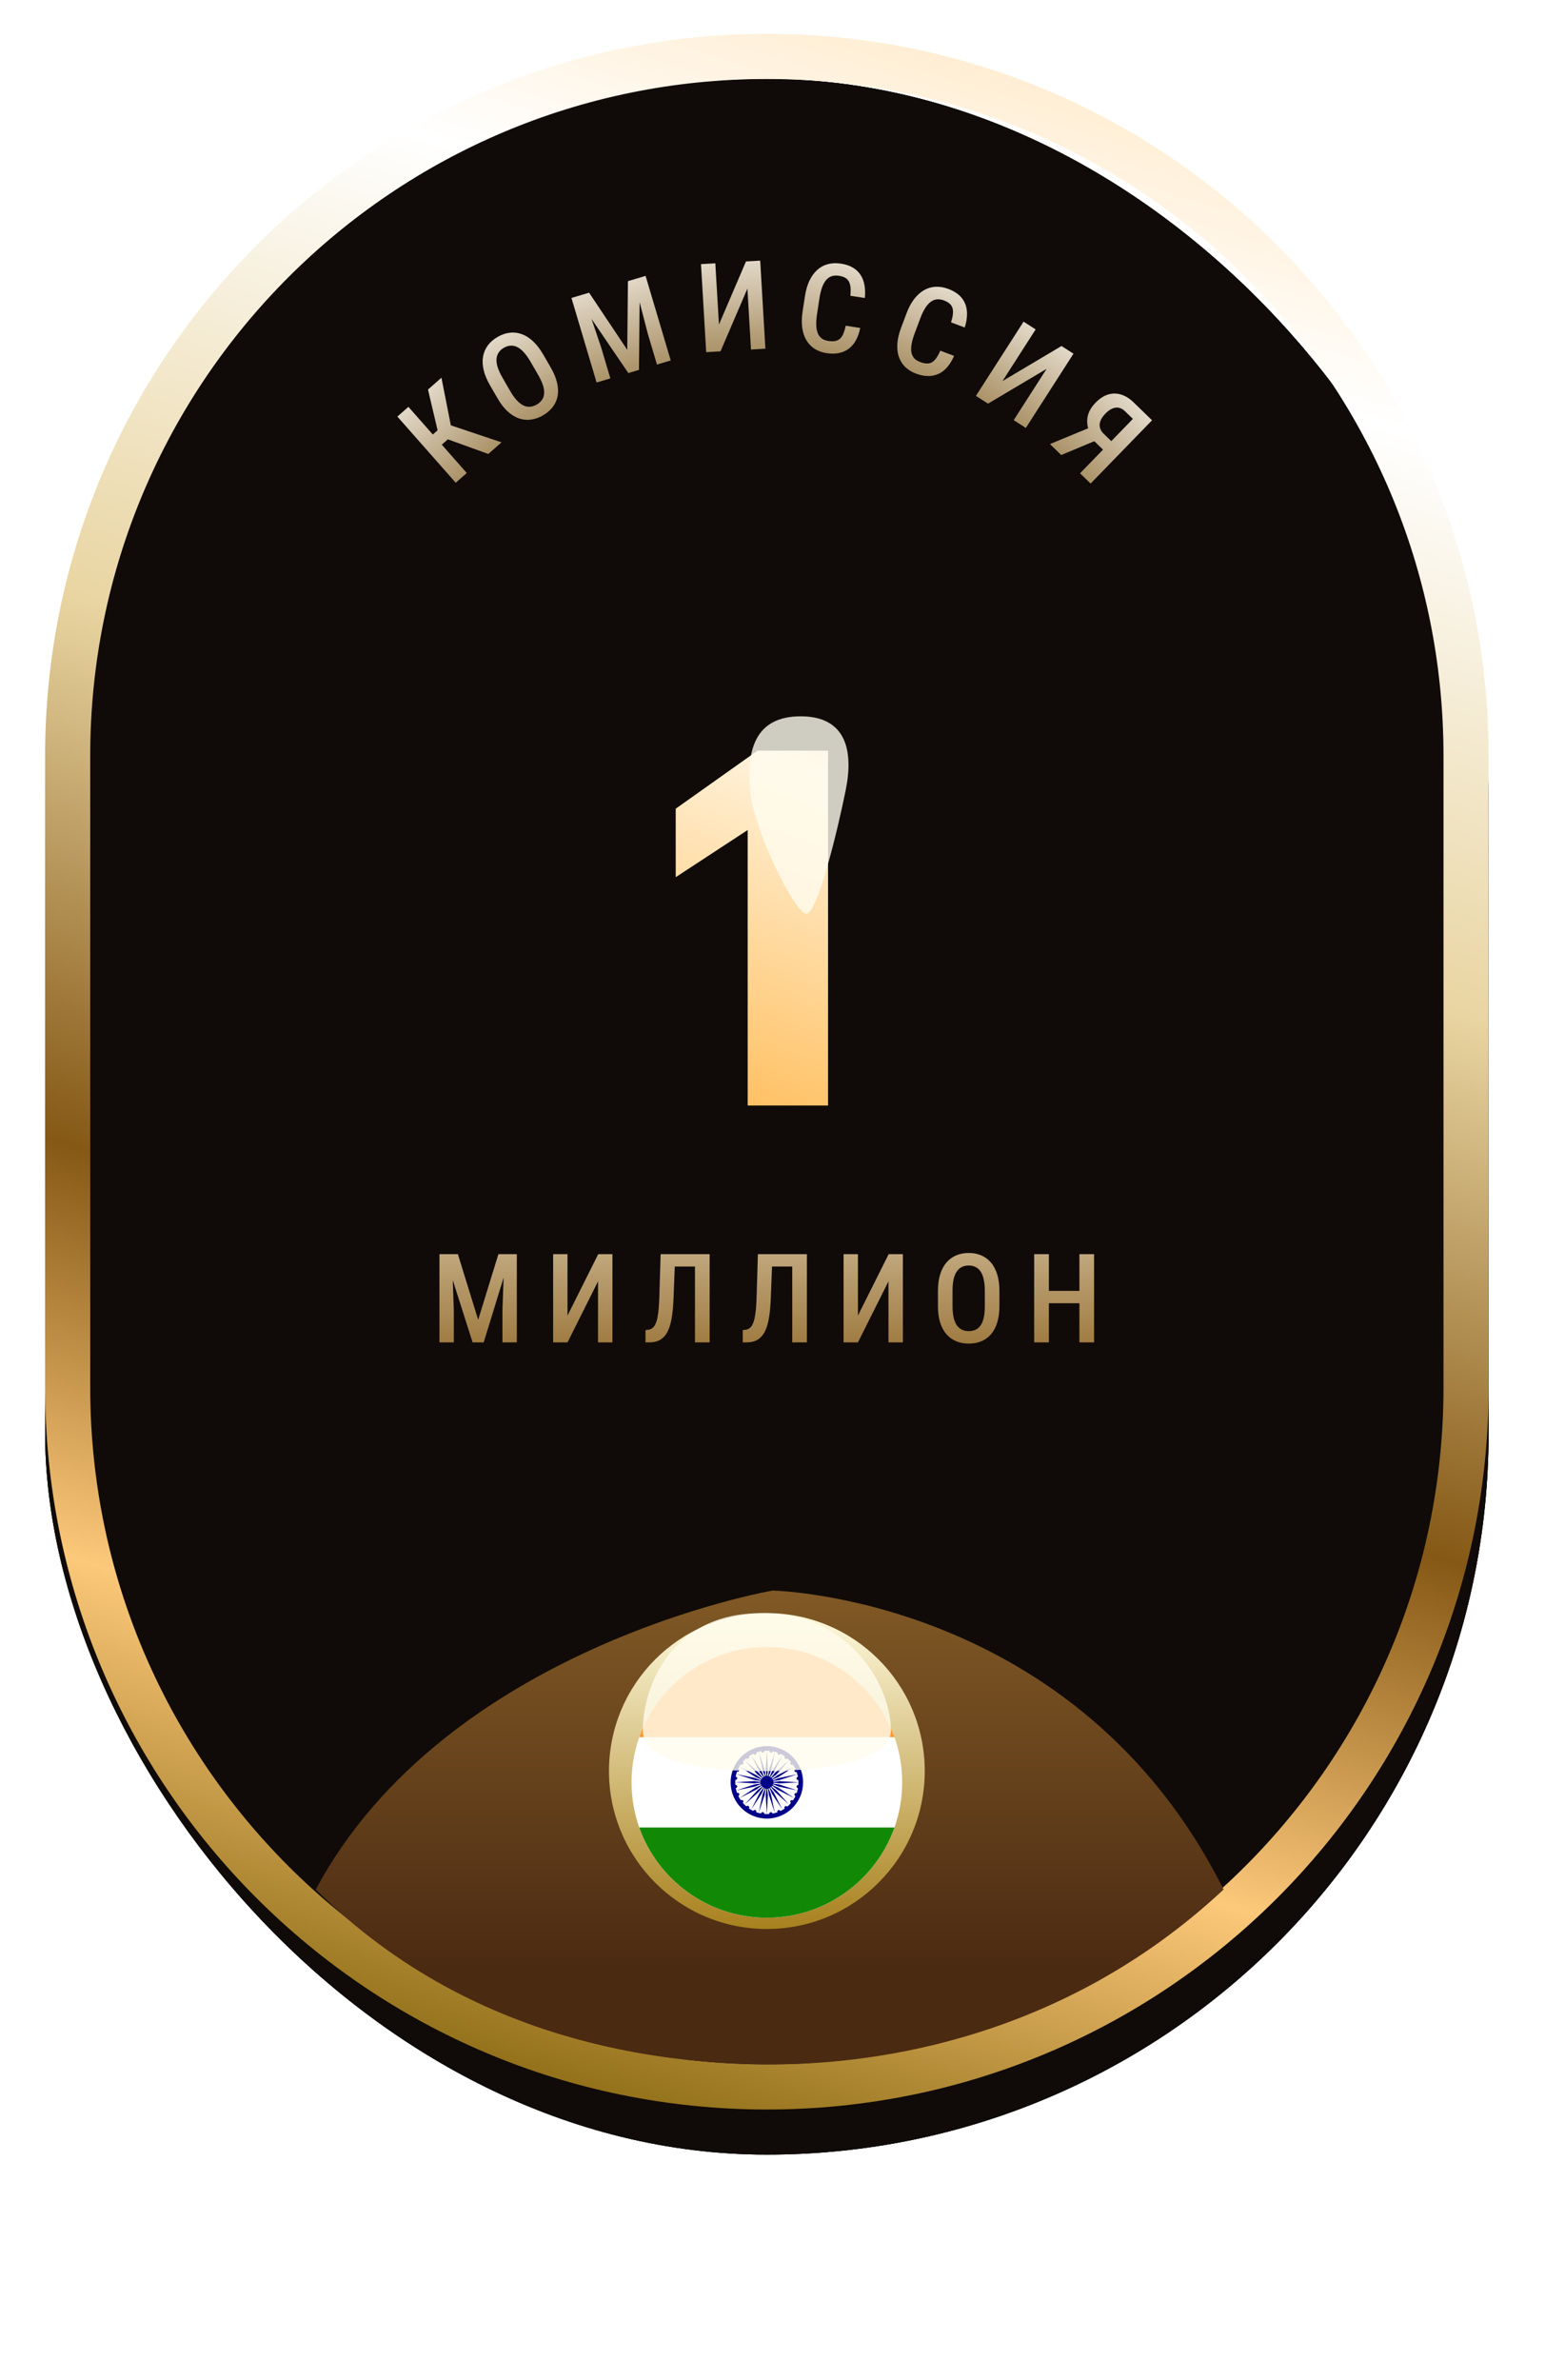 <svg width="137" height="211" viewBox="0 0 137 211" fill="none" xmlns="http://www.w3.org/2000/svg">
<g filter="url(#filter0_d_6897_102242)">
<rect x="4" y="3" width="128" height="184" rx="64" fill="url(#paint0_angular_6897_102242)" style="mix-blend-mode:screen"/>
<rect x="4" y="3" width="128" height="184" rx="64" fill="url(#paint1_linear_6897_102242)"/>
<rect x="4" y="3" width="128" height="184" rx="64" fill="url(#paint2_radial_6897_102242)"/>
<rect x="4" y="3" width="128" height="184" rx="64" fill="#100B08"/>
</g>
<g filter="url(#filter1_d_6897_102242)">
<path fill-rule="evenodd" clip-rule="evenodd" d="M128 123.001V67.001C128 33.864 101.137 7.001 68 7.001C34.863 7.001 8 33.864 8 67.001V123.001C8 156.138 34.863 183.001 68 183.001C101.137 183.001 128 156.138 128 123.001ZM68 3.001C32.654 3.001 4 31.654 4 67.001V123.001C4 158.347 32.654 187.001 68 187.001C103.346 187.001 132 158.347 132 123.001V67.001C132 31.654 103.346 3.001 68 3.001Z" fill="url(#paint3_linear_6897_102242)"/>
</g>
<path d="M36.216 36.066L41.39 41.93L40.411 42.793L35.237 36.929L36.216 36.066ZM39.144 33.482L40.147 38.564L38.894 39.669L37.957 38.892L38.803 38.145L37.952 34.534L39.144 33.482ZM43.299 40.245L39.485 38.862L39.417 37.518L44.471 39.211L43.299 40.245Z" fill="url(#paint4_linear_6897_102242)"/>
<path d="M48.171 31.43L48.838 32.583C49.114 33.06 49.3 33.511 49.397 33.935C49.496 34.357 49.512 34.749 49.444 35.111C49.378 35.468 49.234 35.791 49.012 36.081C48.794 36.368 48.506 36.615 48.15 36.821C47.797 37.026 47.439 37.152 47.078 37.199C46.72 37.245 46.366 37.209 46.017 37.093C45.67 36.971 45.335 36.764 45.012 36.47C44.693 36.175 44.395 35.789 44.119 35.312L43.452 34.159C43.172 33.675 42.983 33.22 42.885 32.792C42.785 32.362 42.769 31.965 42.835 31.6C42.904 31.233 43.047 30.904 43.263 30.613C43.483 30.321 43.768 30.073 44.118 29.871C44.475 29.665 44.833 29.54 45.193 29.497C45.556 29.453 45.912 29.493 46.261 29.618C46.611 29.743 46.947 29.956 47.27 30.257C47.591 30.555 47.892 30.946 48.171 31.43ZM47.718 33.231L47.045 32.068C46.846 31.724 46.648 31.446 46.451 31.233C46.255 31.016 46.059 30.86 45.864 30.766C45.667 30.669 45.47 30.628 45.272 30.643C45.075 30.653 44.876 30.717 44.675 30.833C44.479 30.946 44.327 31.086 44.217 31.253C44.108 31.416 44.045 31.607 44.028 31.828C44.012 32.044 44.048 32.292 44.135 32.572C44.224 32.847 44.368 33.157 44.567 33.501L45.239 34.664C45.435 35.002 45.631 35.277 45.829 35.489C46.024 35.699 46.219 35.851 46.414 35.945C46.611 36.034 46.808 36.071 47.006 36.056C47.204 36.04 47.401 35.976 47.596 35.863C47.794 35.749 47.95 35.609 48.062 35.445C48.173 35.281 48.237 35.094 48.251 34.883C48.267 34.667 48.231 34.423 48.144 34.15C48.055 33.875 47.913 33.569 47.718 33.231Z" fill="url(#paint5_linear_6897_102242)"/>
<path d="M51.099 26.286L52.237 25.947L55.62 31.01L55.681 24.923L56.736 24.609L56.66 32.791L55.718 33.071L51.099 26.286ZM50.672 26.413L51.722 26.1L53.312 30.822L54.122 33.545L52.902 33.908L50.672 26.413ZM56.191 24.771L57.246 24.457L59.476 31.953L58.256 32.316L57.446 29.592L56.191 24.771Z" fill="url(#paint6_linear_6897_102242)"/>
<path d="M63.751 28.77L66.148 23.178L67.409 23.104L67.869 30.91L66.593 30.986L66.275 25.586L63.891 31.145L62.62 31.22L62.159 23.414L63.43 23.339L63.751 28.77Z" fill="url(#paint7_linear_6897_102242)"/>
<path d="M74.991 28.875L76.276 29.072C76.165 29.627 75.979 30.086 75.717 30.448C75.456 30.806 75.12 31.059 74.71 31.206C74.303 31.354 73.829 31.386 73.287 31.303C72.877 31.24 72.52 31.109 72.217 30.911C71.918 30.713 71.677 30.457 71.493 30.142C71.31 29.824 71.189 29.453 71.132 29.027C71.077 28.602 71.09 28.131 71.169 27.615L71.379 26.245C71.458 25.728 71.589 25.276 71.772 24.887C71.958 24.499 72.188 24.181 72.462 23.933C72.735 23.685 73.047 23.514 73.399 23.419C73.754 23.322 74.141 23.305 74.559 23.369C75.093 23.451 75.527 23.622 75.86 23.884C76.193 24.145 76.428 24.489 76.566 24.916C76.703 25.343 76.744 25.843 76.688 26.418L75.404 26.221C75.445 25.832 75.439 25.516 75.386 25.273C75.337 25.026 75.232 24.838 75.07 24.708C74.913 24.579 74.687 24.492 74.393 24.447C74.149 24.409 73.931 24.423 73.74 24.488C73.553 24.553 73.388 24.669 73.247 24.836C73.109 25 72.991 25.215 72.892 25.483C72.797 25.747 72.722 26.063 72.665 26.431L72.454 27.812C72.399 28.166 72.374 28.482 72.379 28.762C72.383 29.041 72.421 29.285 72.495 29.492C72.569 29.695 72.683 29.859 72.838 29.984C72.993 30.106 73.198 30.186 73.453 30.225C73.757 30.272 74.007 30.262 74.202 30.194C74.401 30.126 74.562 29.986 74.685 29.773C74.808 29.56 74.91 29.261 74.991 28.875Z" fill="url(#paint8_linear_6897_102242)"/>
<path d="M83.38 31.089L84.597 31.546C84.375 32.066 84.098 32.477 83.768 32.778C83.438 33.075 83.058 33.253 82.626 33.313C82.198 33.374 81.727 33.308 81.214 33.116C80.825 32.97 80.503 32.769 80.247 32.512C79.995 32.257 79.811 31.957 79.696 31.611C79.582 31.262 79.541 30.874 79.571 30.446C79.605 30.019 79.714 29.56 79.898 29.071L80.385 27.773C80.568 27.284 80.79 26.868 81.048 26.525C81.31 26.184 81.6 25.92 81.919 25.733C82.238 25.547 82.579 25.443 82.942 25.423C83.31 25.4 83.692 25.463 84.087 25.612C84.593 25.802 84.983 26.059 85.255 26.383C85.527 26.707 85.687 27.092 85.734 27.538C85.781 27.984 85.718 28.482 85.546 29.033L84.329 28.576C84.449 28.205 84.508 27.894 84.506 27.645C84.509 27.393 84.444 27.188 84.313 27.028C84.185 26.869 83.982 26.737 83.704 26.633C83.473 26.546 83.257 26.515 83.057 26.539C82.86 26.564 82.675 26.644 82.502 26.778C82.334 26.91 82.174 27.097 82.022 27.338C81.875 27.578 81.736 27.872 81.605 28.22L81.115 29.528C80.989 29.863 80.899 30.168 80.846 30.442C80.793 30.717 80.781 30.963 80.81 31.18C80.841 31.394 80.919 31.579 81.044 31.733C81.171 31.884 81.356 32.005 81.597 32.095C81.885 32.203 82.132 32.244 82.337 32.218C82.545 32.193 82.731 32.089 82.896 31.905C83.06 31.722 83.222 31.45 83.38 31.089Z" fill="url(#paint9_linear_6897_102242)"/>
<path d="M88.895 33.781L94.126 30.673L95.188 31.355L90.963 37.936L89.888 37.245L92.809 32.694L87.609 35.783L86.538 35.095L90.763 28.514L91.834 29.202L88.895 33.781Z" fill="url(#paint10_linear_6897_102242)"/>
<path d="M98.073 40.119L96.897 38.978L96.673 38.453C96.441 37.963 96.359 37.487 96.428 37.025C96.497 36.563 96.734 36.124 97.138 35.708C97.497 35.338 97.87 35.093 98.255 34.973C98.644 34.856 99.031 34.858 99.418 34.979C99.807 35.102 100.179 35.336 100.533 35.681L102.156 37.256L96.707 42.866L95.771 41.957L100.456 37.133L99.77 36.467C99.498 36.202 99.211 36.094 98.911 36.141C98.612 36.186 98.316 36.36 98.022 36.663C97.817 36.874 97.672 37.082 97.587 37.289C97.504 37.498 97.485 37.702 97.531 37.901C97.579 38.098 97.696 38.286 97.881 38.466L98.806 39.364L98.073 40.119ZM97.644 38.857L94.103 40.337L93.101 39.364L96.657 37.899L97.644 38.857Z" fill="url(#paint11_linear_6897_102242)"/>
<g filter="url(#filter2_f_6897_102242)">
<path d="M68.5 183C61 183 42.5 182 28 167.5C39.5 146 68.5 141 68.5 141C68.5 141 95.5 141.5 108.5 167.5C93.5 181.5 76 183 68.5 183Z" fill="url(#paint12_linear_6897_102242)"/>
</g>
<circle cx="68" cy="157" r="14" fill="url(#paint13_linear_6897_102242)"/>
<g clip-path="url(#clip0_6897_102242)" filter="url(#filter3_i_6897_102242)">
<path d="M80 157C80 158.402 79.756 159.747 79.316 161.003C77.661 165.658 73.217 169 68 169C62.783 169 58.339 165.658 56.684 161.003C56.244 159.747 56 158.402 56 157C56 155.599 56.244 154.253 56.684 152.997C58.339 148.342 62.783 145 68 145C73.217 145 77.661 148.342 79.316 152.997C79.756 154.253 80 155.599 80 157Z" fill="white"/>
<path d="M79.316 152.997H56.684C58.339 148.342 62.783 145 68 145C73.217 145 77.661 148.342 79.316 152.997Z" fill="#FF9933"/>
<path d="M79.316 161.003C77.661 165.658 73.217 169 68 169C62.783 169 58.339 165.658 56.684 161.003H79.316Z" fill="#128807"/>
<path d="M68.427 157.361L68.436 157.356L68.441 157.352L68.45 157.342C68.455 157.338 68.455 157.333 68.455 157.333L68.464 157.324L68.469 157.319C68.469 157.319 68.473 157.314 68.478 157.31L68.483 157.305L68.919 157.638L70.433 158.402L69.017 157.469L68.516 157.258L68.52 157.253L68.525 157.244C68.525 157.244 68.53 157.239 68.53 157.235L68.534 157.225C68.534 157.225 68.539 157.22 68.539 157.216L68.544 157.206L68.548 157.197L68.553 157.188L68.558 157.178C68.558 157.174 68.558 157.174 68.558 157.174L69.064 157.38L70.723 157.727L69.116 157.192L68.577 157.117L68.581 157.113V157.103C68.581 157.099 68.586 157.099 68.586 157.099V157.089L68.591 157.08C68.591 157.075 68.591 157.075 68.591 157.075L68.595 157.066V157.047C68.595 157.042 68.595 157.038 68.595 157.038V157.028L69.139 157.094L70.831 156.995L69.139 156.897L68.595 156.963V156.958C68.595 156.953 68.595 156.949 68.595 156.949V156.939L68.591 156.93C68.591 156.925 68.591 156.925 68.591 156.925L68.586 156.911V156.906C68.586 156.902 68.581 156.897 68.581 156.897V156.888L68.577 156.878L69.116 156.803L70.723 156.274L69.064 156.62L68.558 156.827V156.822L68.553 156.813L68.548 156.803C68.548 156.799 68.548 156.799 68.548 156.799L68.544 156.789C68.539 156.785 68.539 156.78 68.539 156.78C68.534 156.775 68.534 156.77 68.534 156.77L68.53 156.761L68.525 156.752L68.52 156.747L69.022 156.536L70.438 155.608L68.923 156.372L68.487 156.7C68.487 156.695 68.483 156.695 68.483 156.695L68.473 156.686L68.469 156.677L68.464 156.672C68.459 156.667 68.459 156.667 68.459 156.667L68.45 156.658L68.445 156.653C68.445 156.653 68.441 156.649 68.436 156.644L68.431 156.635L68.427 156.63L68.858 156.297L69.987 155.031L68.713 156.156L68.375 156.588L68.37 156.583L68.361 156.578L68.356 156.574C68.352 156.569 68.352 156.569 68.352 156.569L68.342 156.56L68.333 156.55L68.328 156.545L68.319 156.541L68.309 156.536L68.305 156.531L68.633 156.095L69.397 154.581L68.464 155.997L68.253 156.499L68.248 156.494C68.244 156.494 68.244 156.489 68.244 156.489L68.234 156.485L68.225 156.48L68.216 156.475L68.206 156.47L68.197 156.466L68.188 156.461L68.178 156.456L68.169 156.452L68.375 155.945L68.722 154.286L68.192 155.894L68.117 156.433H68.112C68.108 156.428 68.103 156.428 68.103 156.428L68.094 156.424C68.094 156.424 68.089 156.424 68.084 156.424L68.075 156.419H68.066H68.061L68.052 156.414H68.042C68.042 156.414 68.037 156.414 68.033 156.414L68.098 155.875L68 154.183L67.902 155.875L67.967 156.414H67.963H67.953L67.944 156.419H67.934H67.925L67.916 156.424H67.906L67.897 156.428C67.897 156.428 67.892 156.428 67.888 156.433H67.883L67.808 155.894L67.278 154.286L67.625 155.945L67.831 156.452L67.822 156.456L67.812 156.461L67.803 156.466L67.794 156.47C67.794 156.47 67.789 156.475 67.784 156.475L67.775 156.48L67.766 156.485L67.761 156.489C67.756 156.494 67.752 156.494 67.752 156.494L67.742 156.499L67.531 155.997L66.603 154.581L67.367 156.095L67.695 156.531C67.691 156.536 67.691 156.536 67.691 156.536L67.681 156.545C67.677 156.545 67.677 156.55 67.677 156.55L67.667 156.555L67.658 156.564L67.648 156.569L67.644 156.574L67.639 156.578L67.63 156.583L67.625 156.588L67.287 156.156L66.027 155.027L67.156 156.292L67.588 156.625L67.583 156.63L67.578 156.639C67.573 156.644 67.573 156.644 67.573 156.644L67.569 156.653L67.559 156.663C67.559 156.663 67.555 156.667 67.555 156.672L67.55 156.677L67.545 156.686L67.536 156.695L67.531 156.7L67.095 156.372L65.581 155.608L66.997 156.536L67.498 156.747C67.498 156.752 67.494 156.752 67.494 156.752L67.489 156.761L67.484 156.77L67.48 156.775L67.475 156.785L67.47 156.794L67.466 156.799L67.461 156.808L67.456 156.817V156.822L66.95 156.616L65.291 156.269L66.903 156.799L67.442 156.874L67.438 156.883V156.892L67.433 156.902V156.906L67.428 156.916V156.925L67.423 156.935V156.944C67.423 156.944 67.423 156.949 67.423 156.953V156.958L66.88 156.892L65.188 156.991L66.88 157.089L67.423 157.024V157.033C67.423 157.033 67.423 157.038 67.423 157.042V157.052L67.428 157.056V157.066L67.433 157.075V157.085C67.433 157.085 67.438 157.089 67.438 157.094V157.103L67.442 157.108L66.903 157.183L65.291 157.717L66.95 157.37L67.456 157.164C67.456 157.164 67.456 157.169 67.456 157.174L67.461 157.183L67.466 157.192L67.47 157.202C67.47 157.206 67.475 157.206 67.475 157.206L67.48 157.22L67.484 157.23C67.484 157.235 67.489 157.235 67.489 157.235L67.494 157.244L67.498 157.249L66.997 157.46L65.581 158.392L67.095 157.628L67.531 157.295L67.536 157.3C67.541 157.305 67.541 157.31 67.541 157.31L67.545 157.319C67.55 157.324 67.55 157.324 67.55 157.324C67.55 157.324 67.555 157.328 67.559 157.333L67.569 157.342L67.573 157.347C67.573 157.347 67.578 157.352 67.583 157.352C67.583 157.352 67.588 157.356 67.588 157.361L67.592 157.366L67.161 157.703L66.031 158.964L67.292 157.839L67.63 157.408C67.634 157.408 67.634 157.413 67.634 157.413C67.639 157.417 67.644 157.417 67.644 157.417L67.653 157.427L67.658 157.431L67.667 157.441L67.677 157.445L67.681 157.45C67.681 157.45 67.686 157.455 67.691 157.455L67.7 157.46L67.705 157.464L67.377 157.9L66.612 159.414L67.541 157.999L67.752 157.497L67.756 157.502C67.761 157.506 67.766 157.506 67.766 157.506L67.77 157.511L67.78 157.516L67.789 157.52C67.794 157.525 67.794 157.525 67.794 157.525L67.803 157.53L67.812 157.535C67.812 157.535 67.817 157.539 67.822 157.539L67.831 157.544L67.625 158.05L67.278 159.71L67.808 158.102L67.883 157.563L67.888 157.567H67.897L67.906 157.572H67.916L67.925 157.577H67.934C67.939 157.581 67.939 157.581 67.939 157.581H67.948H67.958H67.963L67.897 158.125L67.995 159.817L68.094 158.125L68.028 157.581C68.033 157.581 68.033 157.581 68.033 157.581H68.042H68.052C68.052 157.581 68.056 157.581 68.056 157.577H68.066L68.075 157.572C68.08 157.572 68.08 157.572 68.08 157.572L68.089 157.567H68.098L68.103 157.563L68.178 158.102L68.708 159.71L68.361 158.05L68.155 157.544L68.164 157.539C68.169 157.535 68.169 157.535 68.169 157.535L68.178 157.53L68.188 157.525L68.197 157.52L68.206 157.516L68.216 157.511L68.22 157.506L68.23 157.502L68.234 157.497L68.445 157.999L69.378 159.414L68.614 157.9L68.286 157.464L68.291 157.46L68.3 157.455L68.309 157.45C68.314 157.445 68.314 157.445 68.314 157.445L68.323 157.436L68.333 157.427L68.338 157.422L68.342 157.417C68.342 157.417 68.347 157.413 68.352 157.408L68.356 157.403L68.694 157.835L69.955 158.96L68.844 157.713L68.412 157.375L68.417 157.37C68.422 157.366 68.427 157.366 68.427 157.361Z" fill="#000088"/>
<path d="M68 153.789C66.223 153.789 64.789 155.228 64.789 157C64.789 158.772 66.228 160.211 68 160.211C69.772 160.211 71.211 158.772 71.211 157C71.211 155.228 69.777 153.789 68 153.789ZM70.742 157.516L70.761 157.52C70.733 157.67 70.695 157.816 70.644 157.956C70.578 157.928 70.498 157.952 70.466 158.013C70.423 158.083 70.447 158.167 70.517 158.209C70.517 158.209 70.531 158.214 70.536 158.219C70.47 158.355 70.395 158.486 70.311 158.608C70.255 158.561 70.17 158.566 70.119 158.617C70.067 158.669 70.067 158.763 70.119 158.819C70.119 158.819 70.128 158.828 70.133 158.833C70.034 158.95 69.927 159.053 69.814 159.152C69.772 159.095 69.692 159.077 69.627 159.114C69.561 159.156 69.533 159.241 69.575 159.306C69.58 159.316 69.584 159.316 69.584 159.316C69.463 159.409 69.336 159.484 69.195 159.545C69.172 159.48 69.097 159.442 69.027 159.461C68.952 159.484 68.905 159.559 68.928 159.634L68.933 159.653C68.792 159.7 68.647 159.742 68.497 159.77C68.487 159.695 68.431 159.644 68.356 159.644C68.277 159.644 68.216 159.705 68.216 159.784L68.22 159.803C68.145 159.808 68.075 159.813 68 159.813C67.92 159.813 67.845 159.808 67.77 159.803C67.78 159.728 67.737 159.663 67.667 159.644C67.588 159.62 67.513 159.667 67.494 159.742L67.489 159.761C67.339 159.733 67.194 159.695 67.053 159.644C67.081 159.578 67.058 159.503 66.997 159.466C66.927 159.424 66.842 159.452 66.805 159.517C66.8 159.522 66.795 159.531 66.795 159.531C66.659 159.47 66.528 159.395 66.406 159.311C66.448 159.255 66.448 159.175 66.397 159.119C66.341 159.067 66.252 159.067 66.191 159.119C66.191 159.119 66.181 159.128 66.181 159.133C66.069 159.034 65.961 158.927 65.862 158.814C65.919 158.772 65.938 158.692 65.9 158.631C65.858 158.561 65.773 158.538 65.708 158.58C65.698 158.584 65.698 158.589 65.698 158.589C65.605 158.472 65.534 158.341 65.469 158.2C65.534 158.177 65.572 158.102 65.553 158.031C65.534 157.956 65.455 157.909 65.38 157.933C65.37 157.933 65.366 157.938 65.356 157.938C65.309 157.797 65.267 157.652 65.239 157.506C65.314 157.497 65.37 157.441 65.37 157.366C65.37 157.286 65.305 157.225 65.225 157.225C65.225 157.225 65.216 157.225 65.206 157.23C65.202 157.155 65.197 157.084 65.197 157.009C65.197 156.93 65.202 156.855 65.206 156.78C65.277 156.789 65.347 156.747 65.366 156.677C65.384 156.597 65.338 156.522 65.263 156.503L65.234 156.484C65.263 156.334 65.3 156.189 65.352 156.053C65.417 156.081 65.497 156.058 65.53 155.992C65.572 155.927 65.544 155.838 65.478 155.8L65.459 155.791C65.525 155.655 65.6 155.528 65.684 155.402C65.741 155.444 65.825 155.444 65.877 155.392C65.928 155.336 65.928 155.247 65.877 155.191C65.872 155.186 65.867 155.181 65.867 155.181C65.961 155.059 66.069 154.956 66.181 154.858C66.223 154.914 66.303 154.933 66.369 154.895C66.434 154.858 66.463 154.769 66.42 154.703L66.411 154.689C66.533 154.605 66.664 154.53 66.8 154.464C66.823 154.53 66.898 154.567 66.969 154.549C67.044 154.525 67.091 154.45 67.067 154.375C67.067 154.375 67.062 154.361 67.062 154.352C67.203 154.305 67.348 154.263 67.498 154.239C67.508 154.309 67.564 154.366 67.639 154.366C67.719 154.366 67.78 154.3 67.78 154.225C67.78 154.216 67.78 154.211 67.78 154.211C67.85 154.197 67.92 154.197 67.995 154.197C68.075 154.197 68.15 154.202 68.23 154.206C68.22 154.277 68.263 154.342 68.333 154.366C68.412 154.384 68.487 154.338 68.506 154.263C68.506 154.263 68.511 154.249 68.511 154.244C68.661 154.272 68.806 154.309 68.947 154.361C68.919 154.427 68.942 154.506 69.003 154.544C69.073 154.581 69.158 154.558 69.195 154.492L69.205 154.474C69.341 154.539 69.472 154.614 69.594 154.703C69.547 154.755 69.552 154.839 69.603 154.891C69.659 154.947 69.753 154.947 69.805 154.891L69.819 154.877C69.931 154.975 70.039 155.083 70.138 155.195C70.081 155.238 70.062 155.317 70.1 155.383C70.142 155.449 70.227 155.477 70.292 155.434L70.306 155.425C70.391 155.547 70.466 155.678 70.531 155.814C70.466 155.842 70.428 155.913 70.447 155.983C70.47 156.058 70.545 156.105 70.62 156.086L70.639 156.077C70.686 156.217 70.728 156.363 70.756 156.513C70.681 156.522 70.63 156.578 70.63 156.653C70.63 156.733 70.691 156.794 70.77 156.794H70.789C70.794 156.864 70.798 156.934 70.798 157.009C70.798 157.089 70.794 157.164 70.789 157.244C70.714 157.234 70.648 157.277 70.63 157.347C70.62 157.413 70.667 157.492 70.742 157.516Z" fill="#000088"/>
</g>
<g opacity="0.8" filter="url(#filter4_f_6897_102242)">
<path d="M67.5 157C67.5 157 57 157.26 57 153.394C57 149.528 59.5 143 67.5 143C75.5 143 79 149.528 79 153.394C79 157.26 67.5 157 67.5 157Z" fill="#FFFCEE"/>
</g>
<g filter="url(#filter5_d_6897_102242)">
<path d="M66.298 72.58L59.918 76.76V70.688L67.178 65.54H73.426V97H66.298V72.58Z" fill="url(#paint14_linear_6897_102242)"/>
</g>
<g filter="url(#filter6_f_6897_102242)">
<path d="M71.5 81C70.51 81 66.799 73.578 66.501 70C66.202 66.422 67 63.5 71 63.5C75 63.5 75.7 66.5 75 70C74.301 73.5 72.49 81 71.5 81Z" fill="#FFFCEE" fill-opacity="0.8"/>
</g>
<path d="M39.415 111.18H40.602L42.401 116.997L44.195 111.18H45.296L42.89 119H41.907L39.415 111.18ZM38.969 111.18H40.065L40.242 116.159V119H38.969V111.18ZM44.727 111.18H45.828V119H44.555V116.159L44.727 111.18ZM50.322 116.621L53.045 111.18H54.307V119H53.029V113.591L50.322 119H49.049V111.18H50.322V116.621ZM61.911 111.18V112.275H58.833V111.18H61.911ZM62.926 111.18V119H61.626V111.18H62.926ZM58.581 111.18H59.875L59.725 115.074C59.703 115.643 59.662 116.144 59.601 116.578C59.541 117.007 59.456 117.376 59.349 117.684C59.242 117.992 59.104 118.243 58.935 118.436C58.771 118.629 58.574 118.773 58.344 118.866C58.119 118.955 57.858 119 57.56 119H57.238V117.91L57.426 117.888C57.576 117.874 57.707 117.829 57.818 117.754C57.933 117.679 58.028 117.564 58.103 117.41C58.182 117.256 58.246 117.059 58.296 116.819C58.346 116.576 58.386 116.28 58.414 115.933C58.443 115.586 58.463 115.179 58.473 114.714L58.581 111.18ZM70.535 111.18V112.275H67.457V111.18H70.535ZM71.55 111.18V119H70.251V111.18H71.55ZM67.205 111.18H68.499L68.349 115.074C68.328 115.643 68.287 116.144 68.226 116.578C68.165 117.007 68.081 117.376 67.973 117.684C67.866 117.992 67.728 118.243 67.56 118.436C67.395 118.629 67.198 118.773 66.969 118.866C66.743 118.955 66.482 119 66.185 119H65.862V117.91L66.05 117.888C66.201 117.874 66.331 117.829 66.442 117.754C66.557 117.679 66.652 117.564 66.727 117.41C66.806 117.256 66.87 117.059 66.92 116.819C66.971 116.576 67.01 116.28 67.039 115.933C67.067 115.586 67.087 115.179 67.098 114.714L67.205 111.18ZM76.076 116.621L78.8 111.18H80.062V119H78.783V113.591L76.076 119H74.803V111.18H76.076V116.621ZM88.622 114.451V115.783C88.622 116.334 88.557 116.818 88.428 117.233C88.303 117.648 88.12 117.996 87.88 118.275C87.644 118.551 87.358 118.758 87.021 118.898C86.688 119.038 86.316 119.107 85.904 119.107C85.496 119.107 85.123 119.038 84.787 118.898C84.454 118.758 84.165 118.551 83.922 118.275C83.682 117.996 83.496 117.648 83.363 117.233C83.234 116.818 83.17 116.334 83.17 115.783V114.451C83.17 113.892 83.234 113.403 83.363 112.984C83.492 112.562 83.677 112.209 83.916 111.926C84.16 111.643 84.448 111.43 84.781 111.287C85.118 111.144 85.488 111.072 85.893 111.072C86.305 111.072 86.677 111.144 87.01 111.287C87.347 111.43 87.635 111.643 87.875 111.926C88.115 112.209 88.299 112.562 88.428 112.984C88.557 113.403 88.622 113.892 88.622 114.451ZM87.327 115.783V114.44C87.327 114.042 87.295 113.702 87.23 113.419C87.17 113.133 87.078 112.9 86.957 112.721C86.835 112.539 86.684 112.404 86.505 112.318C86.33 112.229 86.126 112.184 85.893 112.184C85.668 112.184 85.465 112.229 85.286 112.318C85.111 112.404 84.96 112.539 84.835 112.721C84.713 112.9 84.62 113.133 84.556 113.419C84.495 113.702 84.464 114.042 84.464 114.44V115.783C84.464 116.173 84.497 116.51 84.561 116.792C84.626 117.072 84.719 117.301 84.84 117.48C84.966 117.655 85.118 117.786 85.297 117.872C85.476 117.958 85.678 118.001 85.904 118.001C86.133 118.001 86.337 117.958 86.516 117.872C86.695 117.786 86.844 117.655 86.962 117.48C87.084 117.301 87.175 117.072 87.236 116.792C87.297 116.51 87.327 116.173 87.327 115.783ZM95.994 114.435V115.53H92.702V114.435H95.994ZM93.008 111.18V119H91.703V111.18H93.008ZM97.015 111.18V119H95.715V111.18H97.015Z" fill="url(#paint15_linear_6897_102242)"/>
<defs>
<filter id="filter0_d_6897_102242" x="0" y="3" width="136" height="192" filterUnits="userSpaceOnUse" color-interpolation-filters="sRGB">
<feFlood flood-opacity="0" result="BackgroundImageFix"/>
<feColorMatrix in="SourceAlpha" type="matrix" values="0 0 0 0 0 0 0 0 0 0 0 0 0 0 0 0 0 0 127 0" result="hardAlpha"/>
<feOffset dy="4"/>
<feGaussianBlur stdDeviation="2"/>
<feComposite in2="hardAlpha" operator="out"/>
<feColorMatrix type="matrix" values="0 0 0 0 0 0 0 0 0 0 0 0 0 0 0 0 0 0 0.25 0"/>
<feBlend mode="normal" in2="BackgroundImageFix" result="effect1_dropShadow_6897_102242"/>
<feBlend mode="normal" in="SourceGraphic" in2="effect1_dropShadow_6897_102242" result="shape"/>
</filter>
<filter id="filter1_d_6897_102242" x="1" y="0.001" width="134" height="190" filterUnits="userSpaceOnUse" color-interpolation-filters="sRGB">
<feFlood flood-opacity="0" result="BackgroundImageFix"/>
<feColorMatrix in="SourceAlpha" type="matrix" values="0 0 0 0 0 0 0 0 0 0 0 0 0 0 0 0 0 0 127 0" result="hardAlpha"/>
<feOffset/>
<feGaussianBlur stdDeviation="1.5"/>
<feComposite in2="hardAlpha" operator="out"/>
<feColorMatrix type="matrix" values="0 0 0 0 0 0 0 0 0 0 0 0 0 0 0 0 0 0 0.74 0"/>
<feBlend mode="normal" in2="BackgroundImageFix" result="effect1_dropShadow_6897_102242"/>
<feBlend mode="normal" in="SourceGraphic" in2="effect1_dropShadow_6897_102242" result="shape"/>
</filter>
<filter id="filter2_f_6897_102242" x="0" y="113" width="136.5" height="98" filterUnits="userSpaceOnUse" color-interpolation-filters="sRGB">
<feFlood flood-opacity="0" result="BackgroundImageFix"/>
<feBlend mode="normal" in="SourceGraphic" in2="BackgroundImageFix" result="shape"/>
<feGaussianBlur stdDeviation="14" result="effect1_foregroundBlur_6897_102242"/>
</filter>
<filter id="filter3_i_6897_102242" x="56" y="145" width="24" height="25" filterUnits="userSpaceOnUse" color-interpolation-filters="sRGB">
<feFlood flood-opacity="0" result="BackgroundImageFix"/>
<feBlend mode="normal" in="SourceGraphic" in2="BackgroundImageFix" result="shape"/>
<feColorMatrix in="SourceAlpha" type="matrix" values="0 0 0 0 0 0 0 0 0 0 0 0 0 0 0 0 0 0 127 0" result="hardAlpha"/>
<feOffset dy="1"/>
<feGaussianBlur stdDeviation="0.5"/>
<feComposite in2="hardAlpha" operator="arithmetic" k2="-1" k3="1"/>
<feColorMatrix type="matrix" values="0 0 0 0 0 0 0 0 0 0 0 0 0 0 0 0 0 0 0.15 0"/>
<feBlend mode="normal" in2="shape" result="effect1_innerShadow_6897_102242"/>
</filter>
<filter id="filter4_f_6897_102242" x="45" y="131" width="46" height="38.004" filterUnits="userSpaceOnUse" color-interpolation-filters="sRGB">
<feFlood flood-opacity="0" result="BackgroundImageFix"/>
<feBlend mode="normal" in="SourceGraphic" in2="BackgroundImageFix" result="shape"/>
<feGaussianBlur stdDeviation="6" result="effect1_foregroundBlur_6897_102242"/>
</filter>
<filter id="filter5_d_6897_102242" x="59.918" y="65.54" width="13.508" height="32.46" filterUnits="userSpaceOnUse" color-interpolation-filters="sRGB">
<feFlood flood-opacity="0" result="BackgroundImageFix"/>
<feColorMatrix in="SourceAlpha" type="matrix" values="0 0 0 0 0 0 0 0 0 0 0 0 0 0 0 0 0 0 127 0" result="hardAlpha"/>
<feOffset dy="1"/>
<feComposite in2="hardAlpha" operator="out"/>
<feColorMatrix type="matrix" values="0 0 0 0 0.575 0 0 0 0 0.276 0 0 0 0 0 0 0 0 0.58 0"/>
<feBlend mode="normal" in2="BackgroundImageFix" result="effect1_dropShadow_6897_102242"/>
<feBlend mode="normal" in="SourceGraphic" in2="effect1_dropShadow_6897_102242" result="shape"/>
</filter>
<filter id="filter6_f_6897_102242" x="58.444" y="55.5" width="24.795" height="33.5" filterUnits="userSpaceOnUse" color-interpolation-filters="sRGB">
<feFlood flood-opacity="0" result="BackgroundImageFix"/>
<feBlend mode="normal" in="SourceGraphic" in2="BackgroundImageFix" result="shape"/>
<feGaussianBlur stdDeviation="4" result="effect1_foregroundBlur_6897_102242"/>
</filter>
<radialGradient id="paint0_angular_6897_102242" cx="0" cy="0" r="1" gradientUnits="userSpaceOnUse" gradientTransform="translate(68 99) rotate(90) scale(88 64)">
<stop offset="0.047" stop-color="white" stop-opacity="0.72"/>
<stop offset="0.245"/>
<stop offset="0.422" stop-color="white" stop-opacity="0.72"/>
<stop offset="0.625"/>
<stop offset="0.802" stop-color="white" stop-opacity="0.72"/>
<stop offset="1"/>
</radialGradient>
<linearGradient id="paint1_linear_6897_102242" x1="68" y1="11" x2="68" y2="187" gradientUnits="userSpaceOnUse">
<stop stop-opacity="0.82"/>
<stop offset="1" stop-opacity="0.59"/>
</linearGradient>
<radialGradient id="paint2_radial_6897_102242" cx="0" cy="0" r="1" gradientUnits="userSpaceOnUse" gradientTransform="translate(96.5 14) rotate(114.204) scale(168.295 161.438)">
<stop stop-color="#F9E372" stop-opacity="0.28"/>
<stop offset="0.351" stop-opacity="0"/>
<stop offset="0.635" stop-opacity="0"/>
<stop offset="1" stop-color="#00FDC0" stop-opacity="0.06"/>
</radialGradient>
<linearGradient id="paint3_linear_6897_102242" x1="102" y1="-8" x2="44" y2="184.5" gradientUnits="userSpaceOnUse">
<stop stop-color="#FFDFAE"/>
<stop offset="0.188" stop-color="white"/>
<stop offset="0.427" stop-color="#E9D5A2"/>
<stop offset="0.659" stop-color="#855815"/>
<stop offset="0.833" stop-color="#FCC87A"/>
<stop offset="1" stop-color="#8D6C15"/>
</linearGradient>
<linearGradient id="paint4_linear_6897_102242" x1="34.529" y1="31.981" x2="45.114" y2="43.978" gradientUnits="userSpaceOnUse">
<stop stop-color="#FFFDFA"/>
<stop offset="1" stop-color="#8F6F38"/>
</linearGradient>
<linearGradient id="paint5_linear_6897_102242" x1="42.245" y1="26.25" x2="50.255" y2="40.1" gradientUnits="userSpaceOnUse">
<stop stop-color="#FFFDFA"/>
<stop offset="1" stop-color="#8F6F38"/>
</linearGradient>
<linearGradient id="paint6_linear_6897_102242" x1="53.093" y1="21.332" x2="57.655" y2="36.668" gradientUnits="userSpaceOnUse">
<stop stop-color="#FFFDFA"/>
<stop offset="1" stop-color="#8F6F38"/>
</linearGradient>
<linearGradient id="paint7_linear_6897_102242" x1="64.683" y1="19.078" x2="65.626" y2="35.05" gradientUnits="userSpaceOnUse">
<stop stop-color="#FFFDFA"/>
<stop offset="1" stop-color="#8F6F38"/>
</linearGradient>
<linearGradient id="paint8_linear_6897_102242" x1="75.392" y1="19.377" x2="72.966" y2="35.192" gradientUnits="userSpaceOnUse">
<stop stop-color="#FFFDFA"/>
<stop offset="1" stop-color="#8F6F38"/>
</linearGradient>
<linearGradient id="paint9_linear_6897_102242" x1="85.722" y1="21.876" x2="80.101" y2="36.856" gradientUnits="userSpaceOnUse">
<stop stop-color="#FFFDFA"/>
<stop offset="1" stop-color="#8F6F38"/>
</linearGradient>
<linearGradient id="paint10_linear_6897_102242" x1="95.356" y1="26.496" x2="86.713" y2="39.961" gradientUnits="userSpaceOnUse">
<stop stop-color="#FFFDFA"/>
<stop offset="1" stop-color="#8F6F38"/>
</linearGradient>
<linearGradient id="paint11_linear_6897_102242" x1="103.497" y1="32.733" x2="92.351" y2="44.211" gradientUnits="userSpaceOnUse">
<stop stop-color="#FFFDFA"/>
<stop offset="1" stop-color="#8F6F38"/>
</linearGradient>
<linearGradient id="paint12_linear_6897_102242" x1="68" y1="126" x2="68" y2="174.5" gradientUnits="userSpaceOnUse">
<stop stop-color="#986E2E"/>
<stop offset="1" stop-color="#4B2A12"/>
</linearGradient>
<linearGradient id="paint13_linear_6897_102242" x1="68" y1="143" x2="68" y2="171" gradientUnits="userSpaceOnUse">
<stop stop-color="#FFF9DC"/>
<stop offset="1" stop-color="#A8811E"/>
</linearGradient>
<linearGradient id="paint14_linear_6897_102242" x1="75" y1="53.5" x2="58.566" y2="98.185" gradientUnits="userSpaceOnUse">
<stop stop-color="#968372"/>
<stop offset="0.286" stop-color="#FFF3DD"/>
<stop offset="1" stop-color="#FFBB55"/>
</linearGradient>
<linearGradient id="paint15_linear_6897_102242" x1="68" y1="107" x2="68" y2="123" gradientUnits="userSpaceOnUse">
<stop stop-color="#D1BE9C"/>
<stop offset="1" stop-color="#906625"/>
</linearGradient>
<clipPath id="clip0_6897_102242">
<rect width="24" height="24" fill="white" transform="translate(56 145)"/>
</clipPath>
</defs>
</svg>
